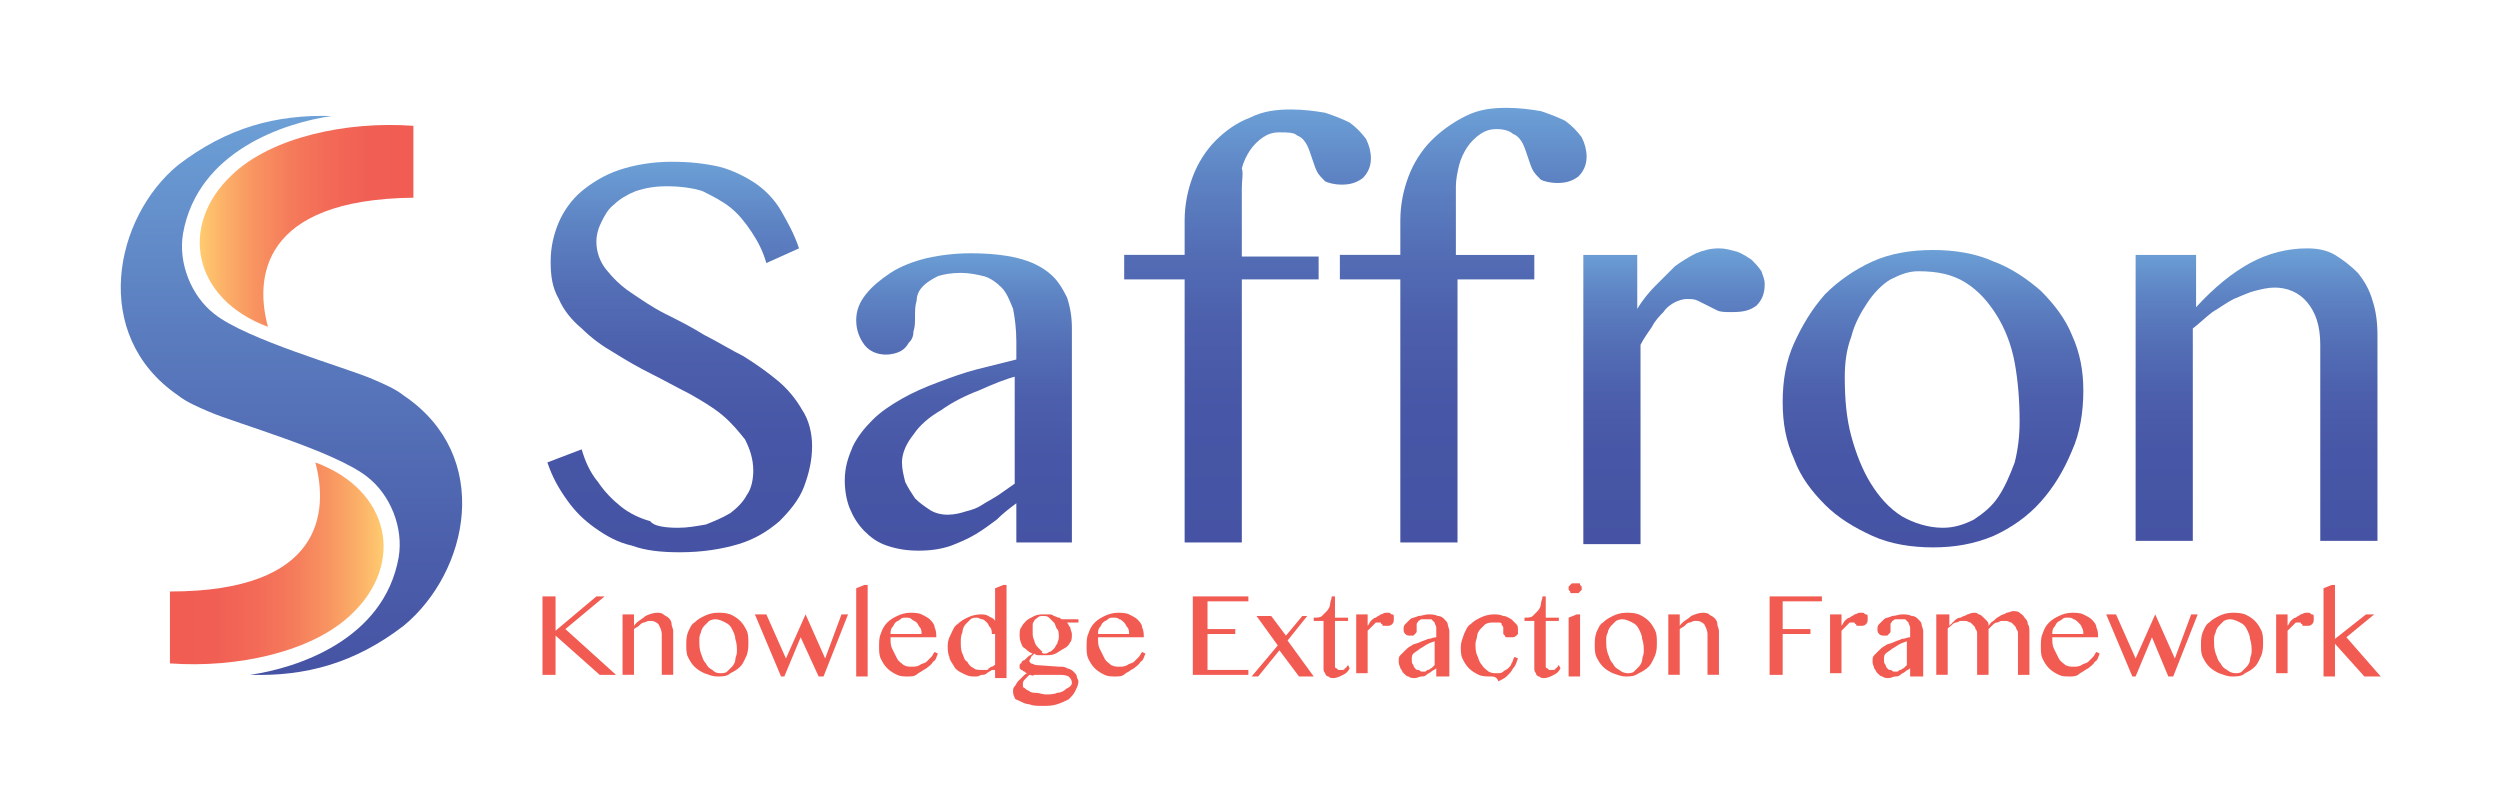 <?xml version="1.0" encoding="utf-8"?>
<!-- Generator: Adobe Illustrator 22.1.0, SVG Export Plug-In . SVG Version: 6.00 Build 0)  -->
<svg version="1.1" id="Layer_1" xmlns="http://www.w3.org/2000/svg" xmlns:xlink="http://www.w3.org/1999/xlink" x="0px" y="0px"
	 viewBox="0 0 153 49.7" style="enable-background:new 0 0 153 49.7;" xml:space="preserve">
<style type="text/css">
	.st0{fill-rule:evenodd;clip-rule:evenodd;fill:url(#SVGID_1_);}
	.st1{fill-rule:evenodd;clip-rule:evenodd;fill:url(#SVGID_2_);}
	.st2{fill-rule:evenodd;clip-rule:evenodd;fill:url(#SVGID_3_);}
	.st3{fill:url(#SVGID_4_);}
	.st4{fill:url(#SVGID_5_);}
	.st5{fill:url(#SVGID_6_);}
	.st6{fill:url(#SVGID_7_);}
	.st7{fill:url(#SVGID_8_);}
	.st8{fill:url(#SVGID_9_);}
	.st9{fill:url(#SVGID_10_);}
	.st10{fill:#F15B52;}
</style>
<g>
	<g>
		<linearGradient id="SVGID_1_" gradientUnits="userSpaceOnUse" x1="12.275" y1="13.869" x2="25.333" y2="13.869">
			<stop  offset="0" style="stop-color:#FFCA6F"/>
			<stop  offset="9.347606e-02" style="stop-color:#FCB469"/>
			<stop  offset="0.254" style="stop-color:#F89461"/>
			<stop  offset="0.421" style="stop-color:#F57B5B"/>
			<stop  offset="0.595" style="stop-color:#F36A57"/>
			<stop  offset="0.781" style="stop-color:#F15F54"/>
			<stop  offset="1" style="stop-color:#F15C53"/>
		</linearGradient>
		<path class="st0" d="M16.4,20c-4.6-1.7-5.5-6.2-2.2-9.3c2.4-2.3,7-3.3,11.1-3c0,1.4,0,2.9,0,4.4C15.9,12.2,15.6,17.1,16.4,20z"/>
		<linearGradient id="SVGID_2_" gradientUnits="userSpaceOnUse" x1="10.356" y1="34.483" x2="23.413" y2="34.483">
			<stop  offset="0" style="stop-color:#F15C53"/>
			<stop  offset="0.219" style="stop-color:#F15F54"/>
			<stop  offset="0.405" style="stop-color:#F36A57"/>
			<stop  offset="0.579" style="stop-color:#F57B5B"/>
			<stop  offset="0.746" style="stop-color:#F89461"/>
			<stop  offset="0.906" style="stop-color:#FCB469"/>
			<stop  offset="1" style="stop-color:#FFCA6F"/>
		</linearGradient>
		<path class="st1" d="M19.3,28.3c4.6,1.7,5.5,6.2,2.2,9.3c-2.4,2.3-7,3.3-11.1,3c0-1.4,0-2.9,0-4.4C19.8,36.2,20.1,31.3,19.3,28.3z
			"/>
		<linearGradient id="SVGID_3_" gradientUnits="userSpaceOnUse" x1="17.844" y1="7.034" x2="17.844" y2="41.317">
			<stop  offset="0" style="stop-color:#6CA0D6"/>
			<stop  offset="0.401" style="stop-color:#5A7BBE"/>
			<stop  offset="0.782" style="stop-color:#4B5EAB"/>
			<stop  offset="1" style="stop-color:#4653A4"/>
		</linearGradient>
		<path class="st2" d="M24.7,24.2c-0.5-0.4-1.2-0.7-1.9-1c-1.6-0.7-7.7-2.4-9.7-4c-1.4-1.1-2.2-3.1-1.9-4.9c0.9-5.1,6.3-6.8,9.1-7.2
			c-3.4-0.1-6.4,0.7-9.4,3C7,13.3,5.5,20.5,10.9,24.2l0,0c0.5,0.4,1.2,0.7,1.9,1c1.6,0.7,7.7,2.4,9.7,4c1.4,1.1,2.2,3.1,1.9,4.9
			c-0.9,5.1-6.3,6.8-9.1,7.2c3.4,0.1,6.4-0.7,9.4-3C28.7,35,30.2,27.9,24.7,24.2z"/>
	</g>
	<g>
		<linearGradient id="SVGID_4_" gradientUnits="userSpaceOnUse" x1="41.233" y1="9.906" x2="41.233" y2="33.713">
			<stop  offset="0" style="stop-color:#6CA0D6"/>
			<stop  offset="0.152" style="stop-color:#5E84C4"/>
			<stop  offset="0.316" style="stop-color:#546FB6"/>
			<stop  offset="0.497" style="stop-color:#4C5FAC"/>
			<stop  offset="0.704" style="stop-color:#4756A6"/>
			<stop  offset="1" style="stop-color:#4653A4"/>
		</linearGradient>
		<path class="st3" d="M41.5,32.3c0.6,0,1.1-0.1,1.7-0.2c0.5-0.2,1-0.4,1.5-0.7c0.4-0.3,0.8-0.7,1-1.1c0.3-0.4,0.4-1,0.4-1.5
			c0-0.7-0.2-1.3-0.5-1.9c-0.4-0.5-0.8-1-1.4-1.5c-0.6-0.5-1.3-0.9-2-1.3c-0.8-0.4-1.5-0.8-2.3-1.2c-0.8-0.4-1.5-0.8-2.3-1.3
			c-0.7-0.4-1.4-0.9-2-1.5c-0.6-0.5-1.1-1.1-1.4-1.8c-0.4-0.7-0.5-1.4-0.5-2.3c0-0.9,0.2-1.7,0.5-2.4c0.3-0.7,0.8-1.4,1.4-1.9
			c0.6-0.5,1.4-1,2.3-1.3c0.9-0.3,2-0.5,3.2-0.5c1.1,0,2,0.1,2.9,0.3c0.8,0.2,1.6,0.6,2.2,1c0.6,0.4,1.2,1,1.6,1.7
			c0.4,0.7,0.8,1.4,1.1,2.3l-2,0.9c-0.2-0.7-0.5-1.3-0.9-1.9c-0.4-0.6-0.8-1.1-1.3-1.5c-0.5-0.4-1.1-0.7-1.7-1
			c-0.6-0.2-1.4-0.3-2.2-0.3c-0.7,0-1.3,0.1-1.9,0.3c-0.5,0.2-1,0.5-1.3,0.8c-0.4,0.3-0.6,0.7-0.8,1.1c-0.2,0.4-0.3,0.8-0.3,1.2
			c0,0.6,0.2,1.2,0.6,1.7c0.4,0.5,0.9,1,1.5,1.4c0.6,0.4,1.3,0.9,2.1,1.3c0.8,0.4,1.6,0.8,2.4,1.3c0.8,0.4,1.6,0.9,2.4,1.3
			c0.8,0.5,1.5,1,2.1,1.5c0.6,0.5,1.1,1.1,1.5,1.8c0.4,0.6,0.6,1.4,0.6,2.2c0,0.9-0.2,1.7-0.5,2.5c-0.3,0.8-0.9,1.5-1.5,2.1
			c-0.7,0.6-1.5,1.1-2.5,1.4c-1,0.3-2.2,0.5-3.6,0.5c-1.1,0-2.1-0.1-2.9-0.4c-0.9-0.2-1.6-0.6-2.3-1.1c-0.7-0.5-1.2-1-1.7-1.7
			c-0.5-0.7-0.9-1.4-1.2-2.3l2.1-0.8c0.2,0.7,0.5,1.4,1,2c0.4,0.6,0.9,1.1,1.4,1.5c0.5,0.4,1.1,0.7,1.8,0.9
			C40,32.2,40.7,32.3,41.5,32.3z"/>
		<linearGradient id="SVGID_5_" gradientUnits="userSpaceOnUse" x1="58.761" y1="15.277" x2="58.761" y2="33.55">
			<stop  offset="0" style="stop-color:#6CA0D6"/>
			<stop  offset="0.152" style="stop-color:#5E84C4"/>
			<stop  offset="0.316" style="stop-color:#546FB6"/>
			<stop  offset="0.497" style="stop-color:#4C5FAC"/>
			<stop  offset="0.704" style="stop-color:#4756A6"/>
			<stop  offset="1" style="stop-color:#4653A4"/>
		</linearGradient>
		<path class="st4" d="M65.7,33.2h-3.5v-2.4c-0.4,0.3-0.8,0.6-1.2,1c-0.4,0.3-0.8,0.6-1.3,0.9c-0.5,0.3-1,0.5-1.5,0.7
			c-0.6,0.2-1.2,0.3-2,0.3c-0.7,0-1.3-0.1-1.9-0.3c-0.6-0.2-1-0.5-1.4-0.9c-0.4-0.4-0.7-0.9-0.9-1.4c-0.2-0.5-0.3-1.1-0.3-1.7
			c0-0.8,0.2-1.4,0.5-2.1c0.3-0.6,0.7-1.1,1.2-1.6c0.5-0.5,1.1-0.9,1.8-1.3c0.7-0.4,1.4-0.7,2.2-1c0.8-0.3,1.6-0.6,2.4-0.8
			c0.8-0.2,1.6-0.4,2.4-0.6v-1.1c0-0.8-0.1-1.5-0.2-2c-0.2-0.5-0.4-1-0.7-1.3c-0.3-0.3-0.7-0.6-1.1-0.7c-0.4-0.1-0.9-0.2-1.4-0.2
			c-0.6,0-1.1,0.1-1.4,0.2c-0.4,0.2-0.7,0.4-0.9,0.6c-0.2,0.2-0.4,0.5-0.4,0.9c-0.1,0.3-0.1,0.6-0.1,1c0,0.3,0,0.6-0.1,0.9
			c0,0.3-0.1,0.5-0.3,0.7c-0.1,0.2-0.3,0.4-0.5,0.5c-0.2,0.1-0.5,0.2-0.9,0.2c-0.5,0-1-0.2-1.3-0.6c-0.3-0.4-0.5-0.9-0.5-1.5
			c0-0.6,0.2-1.1,0.6-1.6c0.4-0.5,0.9-0.9,1.5-1.3c0.6-0.4,1.4-0.7,2.2-0.9c0.9-0.2,1.8-0.3,2.7-0.3c1.1,0,2.1,0.1,2.9,0.3
			c0.8,0.2,1.4,0.5,1.9,0.9c0.5,0.4,0.8,0.9,1.1,1.5c0.2,0.6,0.3,1.2,0.3,1.9V33.2z M62.3,23c-0.8,0.2-1.5,0.5-2.4,0.9
			c-0.8,0.3-1.6,0.7-2.3,1.2c-0.7,0.4-1.3,0.9-1.7,1.5c-0.4,0.5-0.7,1.1-0.7,1.7c0,0.4,0.1,0.8,0.2,1.2c0.2,0.4,0.4,0.7,0.6,1
			c0.3,0.3,0.6,0.5,0.9,0.7c0.3,0.2,0.7,0.3,1.1,0.3c0.4,0,0.8-0.1,1.1-0.2c0.4-0.1,0.7-0.2,1-0.4c0.3-0.2,0.7-0.4,1-0.6
			c0.3-0.2,0.7-0.5,1-0.7V23z"/>
		<linearGradient id="SVGID_6_" gradientUnits="userSpaceOnUse" x1="76.39" y1="6.64" x2="76.39" y2="33.169">
			<stop  offset="0" style="stop-color:#6CA0D6"/>
			<stop  offset="0.152" style="stop-color:#5E84C4"/>
			<stop  offset="0.316" style="stop-color:#546FB6"/>
			<stop  offset="0.497" style="stop-color:#4C5FAC"/>
			<stop  offset="0.704" style="stop-color:#4756A6"/>
			<stop  offset="1" style="stop-color:#4653A4"/>
		</linearGradient>
		<path class="st5" d="M80.7,15.6v1.5H76v16.1h-3.5V17.1h-3.7v-1.5h3.7v-2.1c0-1,0.2-1.9,0.5-2.7c0.3-0.8,0.8-1.6,1.4-2.2
			C75,8,75.7,7.5,76.5,7.2c0.8-0.4,1.6-0.5,2.5-0.5c0.8,0,1.5,0.1,2.1,0.2c0.6,0.2,1.1,0.4,1.5,0.6c0.4,0.3,0.7,0.6,1,1
			c0.2,0.4,0.3,0.8,0.3,1.2c0,0.5-0.2,0.9-0.5,1.2c-0.4,0.3-0.8,0.4-1.3,0.4c-0.4,0-0.8-0.1-1-0.2c-0.2-0.2-0.4-0.4-0.5-0.6
			c-0.1-0.2-0.2-0.5-0.3-0.8c-0.1-0.3-0.2-0.6-0.3-0.8c-0.1-0.2-0.3-0.5-0.6-0.6c-0.2-0.2-0.6-0.2-1.1-0.2c-0.4,0-0.7,0.1-1,0.3
			c-0.3,0.2-0.6,0.5-0.8,0.8c-0.2,0.3-0.4,0.7-0.5,1.1C76.1,10.6,76,11,76,11.5v4.2H80.7z"/>
		<linearGradient id="SVGID_7_" gradientUnits="userSpaceOnUse" x1="89.545" y1="6.64" x2="89.545" y2="33.169">
			<stop  offset="0" style="stop-color:#6CA0D6"/>
			<stop  offset="0.152" style="stop-color:#5E84C4"/>
			<stop  offset="0.316" style="stop-color:#546FB6"/>
			<stop  offset="0.497" style="stop-color:#4C5FAC"/>
			<stop  offset="0.704" style="stop-color:#4756A6"/>
			<stop  offset="1" style="stop-color:#4653A4"/>
		</linearGradient>
		<path class="st6" d="M93.9,15.6v1.5h-4.7v16.1h-3.5V17.1H82v-1.5h3.7v-2.1c0-1,0.2-1.9,0.5-2.7c0.3-0.8,0.8-1.6,1.4-2.2
			c0.6-0.6,1.3-1.1,2.1-1.5c0.8-0.4,1.6-0.5,2.5-0.5c0.8,0,1.5,0.1,2.1,0.2c0.6,0.2,1.1,0.4,1.5,0.6c0.4,0.3,0.7,0.6,1,1
			c0.2,0.4,0.3,0.8,0.3,1.2c0,0.5-0.2,0.9-0.5,1.2c-0.4,0.3-0.8,0.4-1.3,0.4c-0.4,0-0.8-0.1-1-0.2c-0.2-0.2-0.4-0.4-0.5-0.6
			c-0.1-0.2-0.2-0.5-0.3-0.8c-0.1-0.3-0.2-0.6-0.3-0.8c-0.1-0.2-0.3-0.5-0.6-0.6C92.4,8,92,7.9,91.6,7.9c-0.4,0-0.7,0.1-1,0.3
			c-0.3,0.2-0.6,0.5-0.8,0.8c-0.2,0.3-0.4,0.7-0.5,1.1c-0.1,0.4-0.2,0.9-0.2,1.3v4.2H93.9z"/>
		<linearGradient id="SVGID_8_" gradientUnits="userSpaceOnUse" x1="102.301" y1="15.277" x2="102.301" y2="33.169">
			<stop  offset="0" style="stop-color:#6CA0D6"/>
			<stop  offset="0.152" style="stop-color:#5E84C4"/>
			<stop  offset="0.316" style="stop-color:#546FB6"/>
			<stop  offset="0.497" style="stop-color:#4C5FAC"/>
			<stop  offset="0.704" style="stop-color:#4756A6"/>
			<stop  offset="1" style="stop-color:#4653A4"/>
		</linearGradient>
		<path class="st7" d="M96.7,15.6h3.5v3.3c0.3-0.5,0.7-1,1.1-1.4c0.4-0.4,0.8-0.8,1.2-1.2c0.4-0.3,0.9-0.6,1.3-0.8
			c0.5-0.2,0.9-0.3,1.4-0.3c0.4,0,0.7,0.1,1.1,0.2c0.3,0.1,0.6,0.3,0.9,0.5c0.2,0.2,0.4,0.4,0.6,0.7c0.1,0.3,0.2,0.5,0.2,0.8
			c0,0.6-0.2,1-0.5,1.3c-0.4,0.3-0.8,0.4-1.5,0.4c-0.4,0-0.7,0-0.9-0.1c-0.2-0.1-0.4-0.2-0.6-0.3c-0.2-0.1-0.4-0.2-0.6-0.3
			c-0.2-0.1-0.4-0.1-0.7-0.1c-0.2,0-0.5,0.1-0.7,0.2c-0.2,0.1-0.5,0.3-0.7,0.6c-0.2,0.2-0.5,0.5-0.7,0.9c-0.2,0.3-0.5,0.7-0.7,1.1
			v12.2h-3.5V15.6z"/>
		<linearGradient id="SVGID_9_" gradientUnits="userSpaceOnUse" x1="118.269" y1="15.277" x2="118.269" y2="33.55">
			<stop  offset="0" style="stop-color:#6CA0D6"/>
			<stop  offset="0.152" style="stop-color:#5E84C4"/>
			<stop  offset="0.316" style="stop-color:#546FB6"/>
			<stop  offset="0.497" style="stop-color:#4C5FAC"/>
			<stop  offset="0.704" style="stop-color:#4756A6"/>
			<stop  offset="1" style="stop-color:#4653A4"/>
		</linearGradient>
		<path class="st8" d="M118.3,33.5c-1.3,0-2.6-0.2-3.7-0.7c-1.1-0.5-2.1-1.1-2.9-1.9c-0.8-0.8-1.5-1.7-1.9-2.8
			c-0.5-1.1-0.7-2.2-0.7-3.5c0-1.3,0.2-2.5,0.7-3.6c0.5-1.1,1.1-2.1,1.9-3c0.8-0.8,1.8-1.5,2.9-2c1.1-0.5,2.4-0.7,3.7-0.7
			c1.3,0,2.6,0.2,3.7,0.7c1.1,0.4,2.1,1.1,2.9,1.8c0.8,0.8,1.5,1.7,1.9,2.7c0.5,1.1,0.7,2.2,0.7,3.4c0,1.3-0.2,2.6-0.7,3.7
			c-0.5,1.2-1.1,2.2-1.9,3.1c-0.8,0.9-1.8,1.6-2.9,2.1C120.8,33.3,119.6,33.5,118.3,33.5z M118.9,32.3c0.7,0,1.3-0.2,1.9-0.5
			c0.6-0.4,1.1-0.8,1.5-1.4c0.4-0.6,0.7-1.3,1-2.1c0.2-0.8,0.3-1.6,0.3-2.5c0-1.3-0.1-2.5-0.3-3.6c-0.2-1.1-0.6-2.1-1.1-2.9
			c-0.5-0.8-1.1-1.5-1.9-2c-0.8-0.5-1.7-0.7-2.9-0.7c-0.6,0-1.1,0.2-1.7,0.5c-0.5,0.3-1,0.8-1.4,1.4c-0.4,0.6-0.8,1.3-1,2.1
			c-0.3,0.8-0.4,1.6-0.4,2.5c0,1.3,0.1,2.5,0.4,3.6c0.3,1.1,0.7,2.1,1.2,2.9c0.5,0.8,1.1,1.5,1.9,2C117.1,32,118,32.3,118.9,32.3z"
			/>
		<linearGradient id="SVGID_10_" gradientUnits="userSpaceOnUse" x1="138.22" y1="15.277" x2="138.22" y2="33.169">
			<stop  offset="0" style="stop-color:#6CA0D6"/>
			<stop  offset="0.152" style="stop-color:#5E84C4"/>
			<stop  offset="0.316" style="stop-color:#546FB6"/>
			<stop  offset="0.497" style="stop-color:#4C5FAC"/>
			<stop  offset="0.704" style="stop-color:#4756A6"/>
			<stop  offset="1" style="stop-color:#4653A4"/>
		</linearGradient>
		<path class="st9" d="M130.9,15.6h3.5v3.2c1.1-1.2,2.2-2.1,3.3-2.7c1.1-0.6,2.3-0.9,3.5-0.9c0.6,0,1.2,0.1,1.7,0.4
			c0.5,0.3,1,0.7,1.4,1.1c0.4,0.5,0.7,1,0.9,1.7c0.2,0.6,0.3,1.3,0.3,2.1v12.6h-3.5v-12c0-1.2-0.3-2-0.8-2.6c-0.5-0.6-1.2-0.9-2-0.9
			c-0.4,0-0.8,0.1-1.2,0.2c-0.4,0.1-0.8,0.3-1.3,0.5c-0.4,0.2-0.8,0.5-1.3,0.8c-0.4,0.3-0.8,0.7-1.2,1v13h-3.5V15.6z"/>
	</g>
	<g>
		<path class="st10" d="M33.2,36.5H34v2.1l2.5-2.1H37l-2.4,2l3.1,2.8h-1L34,38.9v2.4h-0.8V36.5z"/>
		<path class="st10" d="M38.1,37.6h0.7v0.7c0.2-0.3,0.5-0.4,0.7-0.6c0.2-0.1,0.5-0.2,0.7-0.2c0.1,0,0.3,0,0.4,0.1
			c0.1,0.1,0.2,0.1,0.3,0.2c0.1,0.1,0.2,0.2,0.2,0.4c0,0.1,0.1,0.3,0.1,0.4v2.7h-0.7v-2.5c0-0.2-0.1-0.4-0.2-0.6
			c-0.1-0.1-0.3-0.2-0.4-0.2c-0.1,0-0.2,0-0.2,0c-0.1,0-0.2,0.1-0.3,0.1c-0.1,0-0.2,0.1-0.3,0.2c-0.1,0.1-0.2,0.1-0.3,0.2v2.8h-0.7
			V37.6z"/>
		<path class="st10" d="M43.9,41.4c-0.3,0-0.5-0.1-0.8-0.2c-0.2-0.1-0.4-0.2-0.6-0.4c-0.2-0.2-0.3-0.4-0.4-0.6
			c-0.1-0.2-0.1-0.5-0.1-0.7c0-0.3,0-0.5,0.1-0.8c0.1-0.2,0.2-0.5,0.4-0.6c0.2-0.2,0.4-0.3,0.6-0.4c0.2-0.1,0.5-0.2,0.8-0.2
			c0.3,0,0.5,0,0.8,0.1c0.2,0.1,0.4,0.2,0.6,0.4c0.2,0.2,0.3,0.4,0.4,0.6c0.1,0.2,0.1,0.5,0.1,0.7c0,0.3,0,0.5-0.1,0.8
			c-0.1,0.2-0.2,0.5-0.4,0.7c-0.2,0.2-0.4,0.3-0.6,0.4C44.5,41.4,44.2,41.4,43.9,41.4z M44.1,41.2c0.1,0,0.3,0,0.4-0.1
			c0.1-0.1,0.2-0.2,0.3-0.3c0.1-0.1,0.2-0.3,0.2-0.4c0-0.2,0.1-0.3,0.1-0.5c0-0.3,0-0.5-0.1-0.8c0-0.2-0.1-0.4-0.2-0.6
			c-0.1-0.2-0.2-0.3-0.4-0.4c-0.2-0.1-0.4-0.2-0.6-0.2c-0.1,0-0.2,0-0.4,0.1c-0.1,0.1-0.2,0.2-0.3,0.3c-0.1,0.1-0.2,0.3-0.2,0.4
			c-0.1,0.2-0.1,0.3-0.1,0.5c0,0.3,0,0.5,0.1,0.8c0.1,0.2,0.1,0.4,0.3,0.6c0.1,0.2,0.2,0.3,0.4,0.4C43.7,41.1,43.8,41.2,44.1,41.2z"
			/>
		<path class="st10" d="M46.9,37.6l1.2,2.7l1.2-2.7l1.2,2.7l1-2.7h0.4l-1.5,3.8h-0.3L49,39l-1,2.4h-0.2l-1.6-3.8H46.9z"/>
		<path class="st10" d="M53.1,41.4h-0.7V36l0.5-0.2h0.2V41.4z"/>
		<path class="st10" d="M55.6,41.4c-0.3,0-0.5,0-0.7-0.1c-0.2-0.1-0.4-0.2-0.6-0.4c-0.2-0.2-0.3-0.4-0.4-0.6
			c-0.1-0.2-0.1-0.5-0.1-0.7c0-0.3,0-0.6,0.1-0.8c0.1-0.3,0.2-0.5,0.4-0.7c0.2-0.2,0.4-0.3,0.6-0.4c0.2-0.1,0.5-0.2,0.8-0.2
			c0.2,0,0.5,0,0.7,0.1c0.2,0.1,0.4,0.2,0.5,0.3c0.1,0.1,0.3,0.3,0.3,0.5c0.1,0.2,0.1,0.4,0.1,0.6h-2.8c0,0.3,0,0.5,0.1,0.7
			c0.1,0.2,0.2,0.4,0.3,0.6c0.1,0.2,0.3,0.3,0.4,0.4c0.2,0.1,0.3,0.1,0.5,0.1c0.2,0,0.3,0,0.5-0.1c0.1-0.1,0.3-0.1,0.4-0.2
			c0.1-0.1,0.2-0.2,0.3-0.3c0.1-0.1,0.1-0.2,0.2-0.3l0.2,0.1c-0.1,0.2-0.1,0.4-0.3,0.5c-0.1,0.2-0.3,0.3-0.4,0.4
			c-0.2,0.1-0.3,0.2-0.5,0.3C56,41.4,55.8,41.4,55.6,41.4z M56.4,38.8c0-0.1,0-0.3-0.1-0.4c-0.1-0.1-0.1-0.2-0.2-0.3
			C56,38,55.9,38,55.8,37.9c-0.1-0.1-0.2-0.1-0.4-0.1c-0.1,0-0.2,0-0.3,0.1C55,38,54.9,38,54.8,38.1c-0.1,0.1-0.1,0.2-0.2,0.3
			c-0.1,0.1-0.1,0.3-0.1,0.4L56.4,38.8z"/>
		<path class="st10" d="M60.7,41c-0.1,0.1-0.2,0.1-0.3,0.2c-0.1,0.1-0.2,0.1-0.3,0.1c-0.1,0-0.2,0.1-0.3,0.1c-0.1,0-0.2,0-0.3,0
			c-0.2,0-0.4-0.1-0.6-0.2c-0.2-0.1-0.4-0.2-0.5-0.4c-0.1-0.2-0.3-0.4-0.3-0.6c-0.1-0.2-0.1-0.5-0.1-0.7c0-0.3,0.1-0.5,0.2-0.7
			c0.1-0.2,0.2-0.5,0.4-0.6c0.2-0.2,0.4-0.3,0.6-0.4c0.2-0.1,0.5-0.2,0.8-0.2c0.2,0,0.3,0,0.5,0.1c0.1,0.1,0.3,0.1,0.4,0.3v-2
			l0.5-0.2h0.2v5.7h-0.7V41z M60.7,38.8c0-0.1,0-0.3-0.1-0.4c-0.1-0.1-0.1-0.2-0.2-0.3c-0.1-0.1-0.2-0.2-0.3-0.2
			c-0.1,0-0.2-0.1-0.3-0.1c-0.1,0-0.3,0-0.4,0.1c-0.1,0.1-0.2,0.2-0.3,0.3c-0.1,0.1-0.2,0.3-0.2,0.5c-0.1,0.2-0.1,0.4-0.1,0.6
			c0,0.2,0,0.5,0.1,0.7c0.1,0.2,0.1,0.4,0.3,0.5c0.1,0.2,0.2,0.3,0.4,0.4c0.1,0.1,0.3,0.1,0.5,0.1c0.1,0,0.2,0,0.2,0
			c0.1,0,0.2,0,0.2-0.1c0.1,0,0.1-0.1,0.2-0.1c0.1,0,0.1-0.1,0.2-0.1V38.8z"/>
		<path class="st10" d="M66,37.8v0.3h-0.7c0.1,0.1,0.1,0.2,0.2,0.3c0,0.1,0.1,0.3,0.1,0.4c0,0.2,0,0.4-0.1,0.5
			c-0.1,0.2-0.2,0.3-0.4,0.4c-0.2,0.1-0.3,0.2-0.5,0.3c-0.2,0.1-0.4,0.1-0.7,0.1c-0.1,0-0.2,0-0.3,0c-0.1,0-0.2,0-0.3-0.1
			c-0.1,0.1-0.1,0.1-0.2,0.2c0,0.1-0.1,0.2-0.1,0.2c0,0.1,0,0.1,0.1,0.2c0.1,0,0.2,0.1,0.3,0.1l1.4,0.1c0.2,0,0.4,0,0.5,0.1
			c0.1,0,0.3,0.1,0.4,0.2c0.1,0.1,0.2,0.2,0.2,0.3c0,0.1,0.1,0.2,0.1,0.3c0,0.2-0.1,0.4-0.2,0.6c-0.1,0.2-0.2,0.3-0.4,0.5
			c-0.2,0.1-0.4,0.2-0.7,0.3c-0.3,0.1-0.6,0.1-0.9,0.1c-0.3,0-0.6,0-0.8-0.1c-0.2,0-0.4-0.1-0.6-0.2c-0.2-0.1-0.3-0.1-0.3-0.2
			C62,42.5,62,42.4,62,42.3c0-0.1,0-0.2,0.1-0.3c0.1-0.1,0.1-0.2,0.2-0.3c0.1-0.1,0.2-0.2,0.3-0.3c0.1-0.1,0.2-0.2,0.3-0.2
			c-0.1,0-0.1,0-0.2-0.1c-0.1,0-0.1-0.1-0.2-0.1c0,0-0.1-0.1-0.1-0.1c0,0,0-0.1,0-0.1c0-0.1,0-0.2,0.1-0.2c0-0.1,0.1-0.2,0.2-0.2
			c0.1-0.1,0.1-0.1,0.2-0.2c0.1-0.1,0.2-0.1,0.3-0.2c-0.3-0.1-0.4-0.3-0.6-0.4c-0.1-0.2-0.2-0.4-0.2-0.7c0-0.2,0-0.4,0.1-0.5
			c0.1-0.2,0.2-0.3,0.3-0.4c0.1-0.1,0.3-0.2,0.5-0.3c0.2-0.1,0.4-0.1,0.6-0.1c0.1,0,0.2,0,0.3,0c0.1,0,0.2,0,0.3,0.1
			c0.1,0,0.2,0.1,0.3,0.1c0.1,0,0.1,0.1,0.2,0.1H66z M63,41.3c-0.1,0.1-0.2,0.2-0.3,0.3c-0.1,0.1-0.1,0.2-0.1,0.3
			c0,0.1,0,0.2,0.1,0.2c0.1,0.1,0.1,0.1,0.3,0.2c0.1,0.1,0.3,0.1,0.4,0.1c0.2,0,0.4,0.1,0.6,0.1c0.2,0,0.5,0,0.7-0.1
			c0.2,0,0.4-0.1,0.5-0.2c0.1-0.1,0.2-0.1,0.3-0.2c0.1-0.1,0.1-0.2,0.1-0.2c0-0.2-0.1-0.3-0.2-0.4c-0.2-0.1-0.4-0.1-0.7-0.1
			c-0.2,0-0.4,0-0.5,0c-0.2,0-0.4,0-0.5,0c-0.2,0-0.3,0-0.4,0C63.2,41.4,63.1,41.3,63,41.3z M63.9,40c0.1,0,0.2,0,0.3-0.1
			c0.1,0,0.2-0.1,0.3-0.2c0.1-0.1,0.1-0.2,0.2-0.3c0-0.1,0.1-0.2,0.1-0.4c0-0.2,0-0.4-0.1-0.5s-0.1-0.3-0.2-0.4
			c-0.1-0.1-0.2-0.2-0.3-0.3c-0.1-0.1-0.2-0.1-0.4-0.1c-0.1,0-0.2,0-0.3,0.1c-0.1,0.1-0.2,0.1-0.2,0.2c-0.1,0.1-0.1,0.2-0.1,0.3
			c0,0.1,0,0.3,0,0.4c0,0.2,0,0.3,0.1,0.5c0,0.1,0.1,0.3,0.2,0.4c0.1,0.1,0.2,0.2,0.3,0.3C63.7,39.9,63.8,40,63.9,40z"/>
		<path class="st10" d="M68.3,41.4c-0.3,0-0.5,0-0.7-0.1c-0.2-0.1-0.4-0.2-0.6-0.4c-0.2-0.2-0.3-0.4-0.4-0.6
			c-0.1-0.2-0.1-0.5-0.1-0.7c0-0.3,0-0.6,0.1-0.8c0.1-0.3,0.2-0.5,0.4-0.7c0.2-0.2,0.4-0.3,0.6-0.4c0.2-0.1,0.5-0.2,0.8-0.2
			c0.2,0,0.5,0,0.7,0.1c0.2,0.1,0.4,0.2,0.5,0.3c0.1,0.1,0.3,0.3,0.3,0.5c0.1,0.2,0.1,0.4,0.1,0.6h-2.8c0,0.3,0,0.5,0.1,0.7
			c0.1,0.2,0.2,0.4,0.3,0.6s0.3,0.3,0.4,0.4c0.2,0.1,0.3,0.1,0.5,0.1c0.2,0,0.3,0,0.5-0.1c0.1-0.1,0.3-0.1,0.4-0.2
			c0.1-0.1,0.2-0.2,0.3-0.3c0.1-0.1,0.1-0.2,0.2-0.3l0.2,0.1c-0.1,0.2-0.1,0.4-0.3,0.5c-0.1,0.2-0.3,0.3-0.4,0.4
			c-0.2,0.1-0.3,0.2-0.5,0.3C68.7,41.4,68.5,41.4,68.3,41.4z M69.1,38.8c0-0.1,0-0.3-0.1-0.4c-0.1-0.1-0.1-0.2-0.2-0.3
			c-0.1-0.1-0.2-0.2-0.3-0.2c-0.1-0.1-0.2-0.1-0.4-0.1c-0.1,0-0.2,0-0.3,0.1c-0.1,0.1-0.2,0.1-0.3,0.2c-0.1,0.1-0.1,0.2-0.2,0.3
			c-0.1,0.1-0.1,0.3-0.1,0.4L69.1,38.8z"/>
		<path class="st10" d="M76.4,36.5v0.3h-2.5v1.7h1.7v0.3h-1.7v2.2h2.5v0.3h-3.4v-4.8H76.4z"/>
		<path class="st10" d="M77,41.4h-0.4l1.6-1.9l-1.3-1.8h0.9l0.9,1.2l1-1.2H80l-1.2,1.5l1.6,2.2h-0.9l-1.2-1.6L77,41.4z"/>
		<path class="st10" d="M82.6,40.9c-0.1,0.2-0.2,0.3-0.4,0.4c-0.2,0.1-0.4,0.2-0.6,0.2c-0.1,0-0.2,0-0.3-0.1c-0.1,0-0.2-0.1-0.2-0.2
			c-0.1-0.1-0.1-0.2-0.1-0.3c0-0.1,0-0.2,0-0.4V38h-0.6v-0.2c0.2,0,0.4,0,0.5-0.1c0.1-0.1,0.2-0.2,0.3-0.3c0.1-0.1,0.2-0.3,0.2-0.4
			c0-0.2,0.1-0.3,0.1-0.5h0.2v1.3h0.8V38h-0.8v2.6c0,0.1,0,0.1,0,0.2c0,0,0,0.1,0.1,0.1c0,0,0.1,0.1,0.1,0.1c0,0,0.1,0,0.2,0
			c0.1,0,0.2,0,0.2-0.1c0.1,0,0.1-0.1,0.2-0.2L82.6,40.9z"/>
		<path class="st10" d="M83,37.6h0.7v0.7c0.1-0.1,0.1-0.2,0.2-0.3c0.1-0.1,0.2-0.2,0.3-0.2c0.1-0.1,0.2-0.1,0.3-0.2
			c0.1,0,0.2-0.1,0.3-0.1c0.1,0,0.2,0,0.2,0c0.1,0,0.1,0.1,0.2,0.1c0.1,0,0.1,0.1,0.1,0.1c0,0.1,0,0.1,0,0.2c0,0.1,0,0.2-0.1,0.3
			c-0.1,0.1-0.2,0.1-0.3,0.1c-0.1,0-0.1,0-0.2,0c-0.1,0-0.1,0-0.1-0.1c0,0-0.1,0-0.1-0.1c0,0-0.1,0-0.2,0c0,0-0.1,0-0.1,0
			c0,0-0.1,0.1-0.1,0.1c-0.1,0.1-0.1,0.1-0.2,0.2c-0.1,0.1-0.1,0.1-0.2,0.2v2.6H83V37.6z"/>
		<path class="st10" d="M88.6,41.4h-0.7v-0.5c-0.1,0.1-0.2,0.1-0.3,0.2c-0.1,0.1-0.2,0.1-0.3,0.2c-0.1,0.1-0.2,0.1-0.3,0.1
			c-0.1,0-0.3,0.1-0.4,0.1c-0.1,0-0.3,0-0.4-0.1c-0.1,0-0.2-0.1-0.3-0.2c-0.1-0.1-0.1-0.2-0.2-0.3c0-0.1-0.1-0.2-0.1-0.4
			c0-0.2,0-0.3,0.1-0.4c0.1-0.1,0.2-0.2,0.3-0.3c0.1-0.1,0.2-0.2,0.4-0.3c0.1-0.1,0.3-0.1,0.5-0.2c0.2-0.1,0.3-0.1,0.5-0.2
			c0.2,0,0.3-0.1,0.5-0.1v-0.2c0-0.2,0-0.3,0-0.4c0-0.1-0.1-0.2-0.1-0.3c-0.1-0.1-0.1-0.1-0.2-0.2c-0.1,0-0.2,0-0.3,0
			c-0.1,0-0.2,0-0.3,0c-0.1,0-0.1,0.1-0.2,0.1c0,0.1-0.1,0.1-0.1,0.2c0,0.1,0,0.1,0,0.2c0,0.1,0,0.1,0,0.2c0,0.1,0,0.1-0.1,0.2
			c0,0-0.1,0.1-0.1,0.1c0,0-0.1,0-0.2,0c-0.1,0-0.2,0-0.3-0.1c-0.1-0.1-0.1-0.2-0.1-0.3c0-0.1,0-0.2,0.1-0.3
			c0.1-0.1,0.2-0.2,0.3-0.3c0.1-0.1,0.3-0.1,0.5-0.2c0.2,0,0.4-0.1,0.6-0.1c0.2,0,0.4,0,0.6,0.1c0.2,0,0.3,0.1,0.4,0.2
			c0.1,0.1,0.2,0.2,0.2,0.3c0,0.1,0.1,0.3,0.1,0.4V41.4z M87.9,39.2c-0.2,0.1-0.3,0.1-0.5,0.2c-0.2,0.1-0.3,0.2-0.5,0.3
			c-0.1,0.1-0.3,0.2-0.4,0.3c-0.1,0.1-0.1,0.2-0.1,0.4c0,0.1,0,0.2,0.1,0.3c0,0.1,0.1,0.2,0.1,0.2c0.1,0.1,0.1,0.1,0.2,0.1
			c0.1,0,0.1,0.1,0.2,0.1c0.1,0,0.2,0,0.2,0c0.1,0,0.1-0.1,0.2-0.1c0.1,0,0.1-0.1,0.2-0.1c0.1-0.1,0.1-0.1,0.2-0.2V39.2z"/>
		<path class="st10" d="M91.2,41.4c-0.2,0-0.5,0-0.7-0.1c-0.2-0.1-0.4-0.2-0.6-0.4c-0.2-0.2-0.3-0.4-0.4-0.6
			c-0.1-0.2-0.1-0.5-0.1-0.7c0-0.3,0.1-0.5,0.2-0.8c0.1-0.2,0.2-0.5,0.4-0.6c0.2-0.2,0.4-0.3,0.6-0.4c0.2-0.1,0.5-0.2,0.8-0.2
			c0.2,0,0.4,0,0.6,0.1c0.2,0,0.3,0.1,0.5,0.2c0.1,0.1,0.2,0.2,0.3,0.3c0.1,0.1,0.1,0.2,0.1,0.4c0,0.1,0,0.1,0,0.2
			c0,0-0.1,0.1-0.1,0.1c0,0-0.1,0.1-0.2,0.1c-0.1,0-0.1,0-0.2,0c-0.1,0-0.1,0-0.2,0c-0.1,0-0.1-0.1-0.1-0.1c0,0-0.1-0.1-0.1-0.1
			c0,0,0-0.1,0-0.2c0-0.1,0-0.2,0-0.2c0-0.1-0.1-0.1-0.1-0.2c0-0.1-0.1-0.1-0.2-0.1c-0.1,0-0.2,0-0.3,0c-0.2,0-0.3,0-0.5,0.1
			c-0.1,0.1-0.2,0.2-0.3,0.3c-0.1,0.1-0.2,0.3-0.2,0.4c0,0.2-0.1,0.3-0.1,0.5c0,0.2,0,0.5,0.1,0.7c0.1,0.2,0.1,0.4,0.3,0.6
			c0.1,0.2,0.3,0.3,0.4,0.4c0.2,0.1,0.3,0.1,0.5,0.1c0.2,0,0.3,0,0.4-0.1c0.1-0.1,0.2-0.1,0.3-0.2c0.1-0.1,0.2-0.2,0.2-0.3
			c0.1-0.1,0.1-0.3,0.2-0.4l0.2,0.1c-0.1,0.2-0.1,0.4-0.3,0.6c-0.1,0.2-0.2,0.3-0.4,0.5c-0.1,0.1-0.3,0.2-0.5,0.3
			C91.6,41.4,91.4,41.4,91.2,41.4z"/>
		<path class="st10" d="M95.5,40.9c-0.1,0.2-0.2,0.3-0.4,0.4c-0.2,0.1-0.4,0.2-0.6,0.2c-0.1,0-0.2,0-0.3-0.1c-0.1,0-0.2-0.1-0.2-0.2
			c-0.1-0.1-0.1-0.2-0.1-0.3c0-0.1,0-0.2,0-0.4V38h-0.6v-0.2c0.2,0,0.4,0,0.5-0.1c0.1-0.1,0.2-0.2,0.3-0.3c0.1-0.1,0.2-0.3,0.2-0.4
			c0-0.2,0.1-0.3,0.1-0.5h0.2v1.3h0.8V38h-0.8v2.6c0,0.1,0,0.1,0,0.2c0,0,0,0.1,0.1,0.1c0,0,0.1,0.1,0.1,0.1c0,0,0.1,0,0.2,0
			c0.1,0,0.2,0,0.2-0.1c0.1,0,0.1-0.1,0.2-0.2L95.5,40.9z"/>
		<path class="st10" d="M96.4,35.7c0.1,0,0.1,0,0.2,0c0.1,0,0.1,0,0.1,0.1c0,0,0.1,0.1,0.1,0.1c0,0,0,0.1,0,0.1c0,0.1,0,0.1,0,0.1
			c0,0-0.1,0.1-0.1,0.1c0,0-0.1,0.1-0.1,0.1c-0.1,0-0.1,0-0.2,0c-0.1,0-0.1,0-0.2,0c-0.1,0-0.1,0-0.1-0.1c0,0-0.1-0.1-0.1-0.1
			c0,0,0-0.1,0-0.1c0,0,0-0.1,0-0.1c0,0,0.1-0.1,0.1-0.1c0,0,0.1-0.1,0.1-0.1C96.3,35.7,96.3,35.7,96.4,35.7z M96,37.8l0.5-0.2h0.2
			v3.8H96V37.8z"/>
		<path class="st10" d="M99.5,41.4c-0.3,0-0.5-0.1-0.8-0.2c-0.2-0.1-0.4-0.2-0.6-0.4c-0.2-0.2-0.3-0.4-0.4-0.6
			c-0.1-0.2-0.1-0.5-0.1-0.7c0-0.3,0-0.5,0.1-0.8c0.1-0.2,0.2-0.5,0.4-0.6c0.2-0.2,0.4-0.3,0.6-0.4c0.2-0.1,0.5-0.2,0.8-0.2
			c0.3,0,0.5,0,0.8,0.1c0.2,0.1,0.4,0.2,0.6,0.4c0.2,0.2,0.3,0.4,0.4,0.6c0.1,0.2,0.1,0.5,0.1,0.7c0,0.3,0,0.5-0.1,0.8
			c-0.1,0.2-0.2,0.5-0.4,0.7c-0.2,0.2-0.4,0.3-0.6,0.4C100,41.4,99.8,41.4,99.5,41.4z M99.6,41.2c0.1,0,0.3,0,0.4-0.1
			c0.1-0.1,0.2-0.2,0.3-0.3c0.1-0.1,0.2-0.3,0.2-0.4c0-0.2,0.1-0.3,0.1-0.5c0-0.3,0-0.5-0.1-0.8c0-0.2-0.1-0.4-0.2-0.6
			c-0.1-0.2-0.2-0.3-0.4-0.4c-0.2-0.1-0.4-0.2-0.6-0.2c-0.1,0-0.2,0-0.4,0.1c-0.1,0.1-0.2,0.2-0.3,0.3s-0.2,0.3-0.2,0.4
			c-0.1,0.2-0.1,0.3-0.1,0.5c0,0.3,0,0.5,0.1,0.8c0.1,0.2,0.1,0.4,0.3,0.6c0.1,0.2,0.2,0.3,0.4,0.4C99.2,41.1,99.4,41.2,99.6,41.2z"
			/>
		<path class="st10" d="M102.1,37.6h0.7v0.7c0.2-0.3,0.5-0.4,0.7-0.6c0.2-0.1,0.5-0.2,0.7-0.2c0.1,0,0.3,0,0.4,0.1
			c0.1,0.1,0.2,0.1,0.3,0.2c0.1,0.1,0.2,0.2,0.2,0.4c0,0.1,0.1,0.3,0.1,0.4v2.7h-0.7v-2.5c0-0.2-0.1-0.4-0.2-0.6
			c-0.1-0.1-0.3-0.2-0.4-0.2c-0.1,0-0.2,0-0.2,0c-0.1,0-0.2,0.1-0.3,0.1c-0.1,0-0.2,0.1-0.3,0.2c-0.1,0.1-0.2,0.1-0.3,0.2v2.8h-0.7
			V37.6z"/>
		<path class="st10" d="M111.5,36.5v0.3h-2.4v1.7h1.7v0.3h-1.7v2.5h-0.8v-4.8H111.5z"/>
		<path class="st10" d="M112,37.6h0.7v0.7c0.1-0.1,0.1-0.2,0.2-0.3c0.1-0.1,0.2-0.2,0.3-0.2c0.1-0.1,0.2-0.1,0.3-0.2
			c0.1,0,0.2-0.1,0.3-0.1c0.1,0,0.2,0,0.2,0c0.1,0,0.1,0.1,0.2,0.1c0.1,0,0.1,0.1,0.1,0.1c0,0.1,0,0.1,0,0.2c0,0.1,0,0.2-0.1,0.3
			c-0.1,0.1-0.2,0.1-0.3,0.1c-0.1,0-0.1,0-0.2,0c-0.1,0-0.1,0-0.1-0.1c0,0-0.1,0-0.1-0.1c0,0-0.1,0-0.2,0c0,0-0.1,0-0.1,0
			c0,0-0.1,0.1-0.1,0.1c-0.1,0.1-0.1,0.1-0.2,0.2c-0.1,0.1-0.1,0.1-0.2,0.2v2.6H112V37.6z"/>
		<path class="st10" d="M117.6,41.4h-0.7v-0.5c-0.1,0.1-0.2,0.1-0.3,0.2c-0.1,0.1-0.2,0.1-0.3,0.2c-0.1,0.1-0.2,0.1-0.3,0.1
			c-0.1,0-0.3,0.1-0.4,0.1c-0.1,0-0.3,0-0.4-0.1c-0.1,0-0.2-0.1-0.3-0.2c-0.1-0.1-0.1-0.2-0.2-0.3c0-0.1-0.1-0.2-0.1-0.4
			c0-0.2,0-0.3,0.1-0.4c0.1-0.1,0.2-0.2,0.3-0.3c0.1-0.1,0.2-0.2,0.4-0.3c0.1-0.1,0.3-0.1,0.5-0.2c0.2-0.1,0.3-0.1,0.5-0.2
			c0.2,0,0.3-0.1,0.5-0.1v-0.2c0-0.2,0-0.3,0-0.4c0-0.1-0.1-0.2-0.1-0.3c-0.1-0.1-0.1-0.1-0.2-0.2c-0.1,0-0.2,0-0.3,0
			c-0.1,0-0.2,0-0.3,0c-0.1,0-0.1,0.1-0.2,0.1c0,0.1-0.1,0.1-0.1,0.2c0,0.1,0,0.1,0,0.2c0,0.1,0,0.1,0,0.2c0,0.1,0,0.1-0.1,0.2
			c0,0-0.1,0.1-0.1,0.1c0,0-0.1,0-0.2,0c-0.1,0-0.2,0-0.3-0.1c-0.1-0.1-0.1-0.2-0.1-0.3c0-0.1,0-0.2,0.1-0.3
			c0.1-0.1,0.2-0.2,0.3-0.3c0.1-0.1,0.3-0.1,0.5-0.2c0.2,0,0.4-0.1,0.6-0.1c0.2,0,0.4,0,0.6,0.1c0.2,0,0.3,0.1,0.4,0.2
			c0.1,0.1,0.2,0.2,0.2,0.3c0,0.1,0.1,0.3,0.1,0.4V41.4z M116.8,39.2c-0.2,0.1-0.3,0.1-0.5,0.2c-0.2,0.1-0.3,0.2-0.5,0.3
			c-0.1,0.1-0.3,0.2-0.4,0.3c-0.1,0.1-0.1,0.2-0.1,0.4c0,0.1,0,0.2,0.1,0.3c0,0.1,0.1,0.2,0.1,0.2c0.1,0.1,0.1,0.1,0.2,0.1
			c0.1,0,0.1,0.1,0.2,0.1c0.1,0,0.2,0,0.2,0c0.1,0,0.1-0.1,0.2-0.1c0.1,0,0.1-0.1,0.2-0.1c0.1-0.1,0.1-0.1,0.2-0.2V39.2z"/>
		<path class="st10" d="M118.6,37.6h0.7v0.7c0.1-0.1,0.2-0.2,0.3-0.3c0.1-0.1,0.2-0.2,0.4-0.2c0.1-0.1,0.3-0.1,0.4-0.2
			c0.1,0,0.2-0.1,0.4-0.1c0.1,0,0.2,0,0.3,0.1c0.1,0,0.2,0.1,0.3,0.2c0.1,0.1,0.2,0.2,0.2,0.2c0.1,0.1,0.1,0.2,0.1,0.3
			c0.1-0.1,0.1-0.2,0.3-0.3c0.1-0.1,0.2-0.2,0.4-0.3c0.1-0.1,0.3-0.1,0.4-0.2c0.1,0,0.3-0.1,0.4-0.1c0.1,0,0.3,0,0.4,0.1
			c0.1,0.1,0.2,0.1,0.3,0.3c0.1,0.1,0.2,0.2,0.2,0.4c0.1,0.1,0.1,0.3,0.1,0.5v2.6h-0.7v-2.5c0-0.1,0-0.2-0.1-0.3
			c0-0.1-0.1-0.2-0.1-0.2c-0.1-0.1-0.1-0.1-0.2-0.2c-0.1,0-0.2-0.1-0.3-0.1c-0.1,0-0.2,0-0.3,0c-0.1,0-0.2,0.1-0.3,0.1
			c-0.1,0-0.2,0.1-0.3,0.2c-0.1,0.1-0.1,0.1-0.2,0.2v2.8H121v-2.5c0-0.1,0-0.2-0.1-0.3c0-0.1-0.1-0.2-0.1-0.2
			c-0.1-0.1-0.1-0.1-0.2-0.2c-0.1,0-0.2-0.1-0.3-0.1c-0.1,0-0.2,0-0.3,0c-0.1,0-0.2,0.1-0.3,0.1c-0.1,0-0.2,0.1-0.3,0.2
			c-0.1,0.1-0.2,0.1-0.2,0.2v2.8h-0.7V37.6z"/>
		<path class="st10" d="M126.7,41.4c-0.3,0-0.5,0-0.7-0.1c-0.2-0.1-0.4-0.2-0.6-0.4c-0.2-0.2-0.3-0.4-0.4-0.6
			c-0.1-0.2-0.1-0.5-0.1-0.7c0-0.3,0-0.6,0.1-0.8c0.1-0.3,0.2-0.5,0.4-0.7c0.2-0.2,0.4-0.3,0.6-0.4c0.2-0.1,0.5-0.2,0.8-0.2
			c0.2,0,0.5,0,0.7,0.1c0.2,0.1,0.4,0.2,0.5,0.3c0.1,0.1,0.3,0.3,0.3,0.5c0.1,0.2,0.1,0.4,0.1,0.6h-2.8c0,0.3,0,0.5,0.1,0.7
			c0.1,0.2,0.2,0.4,0.3,0.6c0.1,0.2,0.3,0.3,0.4,0.4c0.2,0.1,0.3,0.1,0.5,0.1c0.2,0,0.3,0,0.5-0.1c0.1-0.1,0.3-0.1,0.4-0.2
			c0.1-0.1,0.2-0.2,0.3-0.3c0.1-0.1,0.1-0.2,0.2-0.3l0.2,0.1c-0.1,0.2-0.1,0.4-0.3,0.5c-0.1,0.2-0.3,0.3-0.4,0.4
			c-0.2,0.1-0.3,0.2-0.5,0.3C127.1,41.4,126.9,41.4,126.7,41.4z M127.5,38.8c0-0.1,0-0.3-0.1-0.4c0-0.1-0.1-0.2-0.2-0.3
			s-0.2-0.2-0.3-0.2c-0.1-0.1-0.2-0.1-0.4-0.1c-0.1,0-0.2,0-0.3,0.1c-0.1,0.1-0.2,0.1-0.3,0.2c-0.1,0.1-0.1,0.2-0.2,0.3
			c-0.1,0.1-0.1,0.3-0.1,0.4L127.5,38.8z"/>
		<path class="st10" d="M129.5,37.6l1.2,2.7l1.2-2.7l1.2,2.7l1-2.7h0.4l-1.5,3.8h-0.3l-1-2.4l-1,2.4h-0.2l-1.6-3.8H129.5z"/>
		<path class="st10" d="M136.6,41.4c-0.3,0-0.5-0.1-0.8-0.2c-0.2-0.1-0.4-0.2-0.6-0.4c-0.2-0.2-0.3-0.4-0.4-0.6
			c-0.1-0.2-0.1-0.5-0.1-0.7c0-0.3,0-0.5,0.1-0.8c0.1-0.2,0.2-0.5,0.4-0.6c0.2-0.2,0.4-0.3,0.6-0.4c0.2-0.1,0.5-0.2,0.8-0.2
			c0.3,0,0.5,0,0.8,0.1c0.2,0.1,0.4,0.2,0.6,0.4c0.2,0.2,0.3,0.4,0.4,0.6c0.1,0.2,0.1,0.5,0.1,0.7c0,0.3,0,0.5-0.1,0.8
			c-0.1,0.2-0.2,0.5-0.4,0.7c-0.2,0.2-0.4,0.3-0.6,0.4C137.2,41.4,136.9,41.4,136.6,41.4z M136.8,41.2c0.1,0,0.3,0,0.4-0.1
			c0.1-0.1,0.2-0.2,0.3-0.3c0.1-0.1,0.2-0.3,0.2-0.4c0-0.2,0.1-0.3,0.1-0.5c0-0.3,0-0.5-0.1-0.8c0-0.2-0.1-0.4-0.2-0.6
			c-0.1-0.2-0.2-0.3-0.4-0.4c-0.2-0.1-0.4-0.2-0.6-0.2c-0.1,0-0.2,0-0.4,0.1c-0.1,0.1-0.2,0.2-0.3,0.3c-0.1,0.1-0.2,0.3-0.2,0.4
			c-0.1,0.2-0.1,0.3-0.1,0.5c0,0.3,0,0.5,0.1,0.8c0.1,0.2,0.1,0.4,0.3,0.6c0.1,0.2,0.2,0.3,0.4,0.4
			C136.4,41.1,136.6,41.2,136.8,41.2z"/>
		<path class="st10" d="M139.3,37.6h0.7v0.7c0.1-0.1,0.1-0.2,0.2-0.3c0.1-0.1,0.2-0.2,0.3-0.2c0.1-0.1,0.2-0.1,0.3-0.2
			c0.1,0,0.2-0.1,0.3-0.1c0.1,0,0.2,0,0.2,0c0.1,0,0.1,0.1,0.2,0.1c0.1,0,0.1,0.1,0.1,0.1c0,0.1,0,0.1,0,0.2c0,0.1,0,0.2-0.1,0.3
			c-0.1,0.1-0.2,0.1-0.3,0.1c-0.1,0-0.1,0-0.2,0c-0.1,0-0.1,0-0.1-0.1c0,0-0.1,0-0.1-0.1c0,0-0.1,0-0.2,0c0,0-0.1,0-0.1,0
			c0,0-0.1,0.1-0.1,0.1c-0.1,0.1-0.1,0.1-0.2,0.2c-0.1,0.1-0.1,0.1-0.2,0.2v2.6h-0.7V37.6z"/>
		<path class="st10" d="M142.9,39.1l1.9-1.5h0.5l-1.7,1.4l2.1,2.4h-1l-1.8-2v2h-0.7V36l0.5-0.2h0.2V39.1z"/>
	</g>
</g>
</svg>
